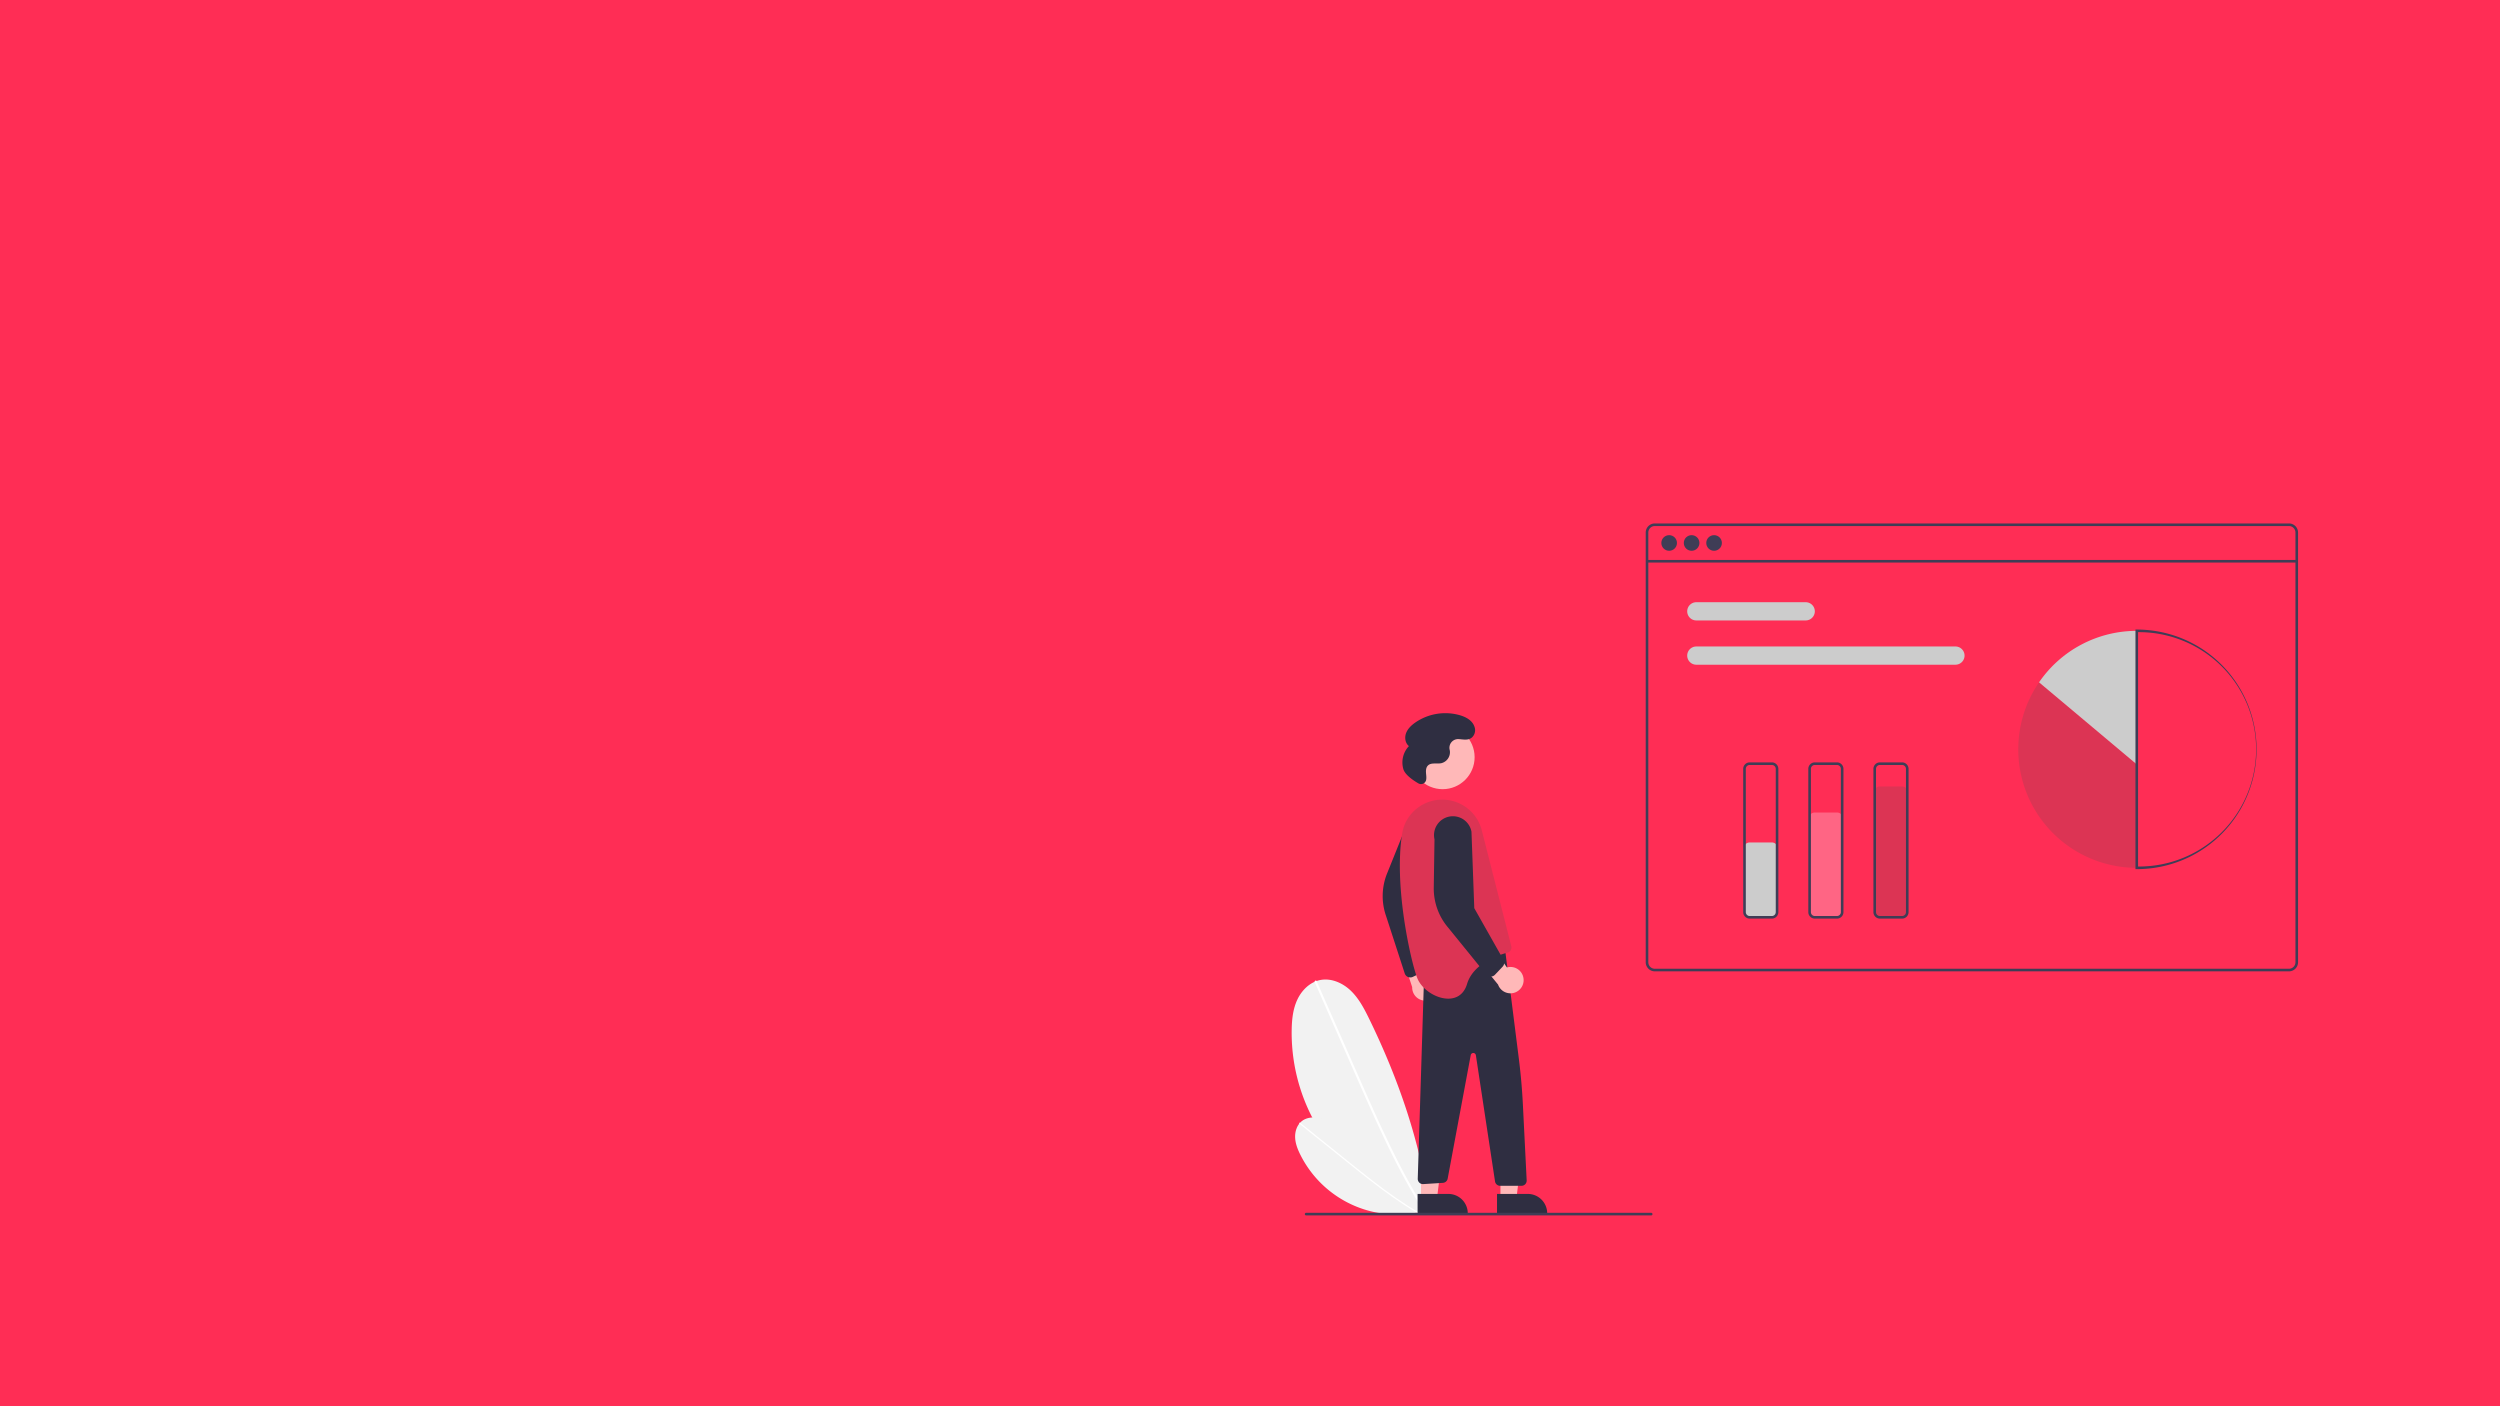 <svg xmlns="http://www.w3.org/2000/svg" xmlns:xlink="http://www.w3.org/1999/xlink" width="1920" height="1080" viewBox="0 0 1920 1080"><rect x="0" y="0" width="1920" height="1080" fill="#808080" stroke="none"/><defs><clipPath id="b"><rect width="1920" height="1080"/></clipPath></defs><g id="a" clip-path="url(#b)"><rect width="1920" height="1080" fill="#ff2d55"/><g transform="translate(992 402)"><path d="M319.614,712.68A141.781,141.781,0,0,1,213.562,573.286c.122-7.912.954-15.99,4.28-23.17s9.5-13.39,17.232-15.091c8.434-1.857,17.333,1.939,23.619,7.861s10.406,13.736,14.2,21.495c22.838,46.734,40.189,96.88,46.686,148.488Z" transform="translate(-213.545 -184.28)" fill="#f2f2f2"/><path d="M231.247,536.583l16.006,36.368,16.006,36.367c5.069,11.518,10.129,23.04,15.368,34.482,5.194,11.341,10.565,22.6,16.3,33.684,5.722,11.065,11.8,21.949,18.405,32.515q1.233,1.974,2.49,3.932c.58.9,2.03.065,1.446-.845-6.728-10.488-12.927-21.305-18.742-32.324s-11.261-22.258-16.5-33.574c-5.267-11.377-10.332-22.847-15.383-34.321q-7.975-18.117-15.948-36.235l-16.006-36.367-1.992-4.526c-.433-.984-1.876-.133-1.446.845Z" transform="translate(-213.545 -184.28)" fill="#fff"/><path d="M312.937,712.932a82.967,82.967,0,0,1-92.692-43.741c-2.073-4.141-3.822-8.559-4.033-13.185s1.319-9.518,4.872-12.487c3.877-3.241,9.523-3.673,14.385-2.295s9.111,4.322,13.174,7.327c24.473,18.1,47.02,39.449,64.325,64.489Z" transform="translate(-213.545 -184.28)" fill="#f2f2f2"/><path d="M219.519,645.362l18.128,14.56,18.128,14.56c5.741,4.611,11.479,9.228,17.288,13.753,5.758,4.486,11.587,8.883,17.554,13.089s12.054,8.209,18.333,11.913q1.173.692,2.354,1.369c.545.313,1.072-.514.523-.829-6.324-3.629-12.463-7.572-18.457-11.722s-11.855-8.516-17.63-12.977c-5.806-4.485-11.532-9.072-17.252-13.666L240.425,660.9,222.3,646.345l-2.256-1.812c-.491-.394-1.01.438-.523.829Z" transform="translate(-213.545 -184.28)" fill="#fff"/><path d="M979.455,184.28h-487a7.008,7.008,0,0,0-7,7v330a7.008,7.008,0,0,0,7,7h487a7.008,7.008,0,0,0,7-7v-330A7.008,7.008,0,0,0,979.455,184.28Zm5,337a5,5,0,0,1-5,5h-487a5,5,0,0,1-5-5v-330a5,5,0,0,1,5-5h487a5,5,0,0,1,5,5Z" transform="translate(-213.545 -184.28)" fill="#3f3d56"/><rect width="499" height="2" transform="translate(272.909 28.04)" fill="#3f3d56"/><circle cx="6" cy="6" r="6" transform="translate(283.909 9)" fill="#3f3d56"/><circle cx="6" cy="6" r="6" transform="translate(301.159 9)" fill="#3f3d56"/><circle cx="6" cy="6" r="6" transform="translate(318.409 9)" fill="#3f3d56"/><path d="M608.323,258.78h-84a7,7,0,1,1,0-14h84a7,7,0,0,1,0,14Z" transform="translate(-213.545 -184.28)" fill="#ccc"/><path d="M723.323,292.78h-199a7,7,0,0,1,0-14h199a7,7,0,1,1,0,14Z" transform="translate(-213.545 -184.28)" fill="#ccc"/><path d="M787.543,306.3A91,91,0,0,0,862.587,448.78V369.34Z" transform="translate(-213.545 -184.28)" fill="#dc3454"/><path d="M862.587,266.78A90.9,90.9,0,0,0,787.543,306.3l75.044,63.037Z" transform="translate(-213.545 -184.28)" fill="#ccc"/><path d="M862.587,449.78h-1v-184h1a92,92,0,0,1,0,184Zm1-181.995V447.774a90,90,0,1,0,0-179.995Z" transform="translate(-213.545 -184.28)" fill="#3f3d56"/><path d="M582.323,487.28h-17a4.505,4.505,0,0,1-4.5-4.5v-49a4.505,4.505,0,0,1,4.5-4.5h17a4.505,4.505,0,0,1,4.5,4.5v49A4.505,4.505,0,0,1,582.323,487.28Z" transform="translate(-213.545 -184.28)" fill="#ccc"/><path d="M632.323,487.28h-17a4.505,4.505,0,0,1-4.5-4.5v-72a4.505,4.505,0,0,1,4.5-4.5h17a4.505,4.505,0,0,1,4.5,4.5v72A4.505,4.505,0,0,1,632.323,487.28Z" transform="translate(-213.545 -184.28)" fill="#ff6584"/><path d="M682.323,487.28h-17a4.505,4.505,0,0,1-4.5-4.5v-92a4.505,4.505,0,0,1,4.5-4.5h17a4.505,4.505,0,0,1,4.5,4.5v92a4.505,4.505,0,0,1-4.5,4.5Z" transform="translate(-213.545 -184.28)" fill="#dc3454"/><path d="M582.323,487.78h-17a5.006,5.006,0,0,1-5-5v-110a5.006,5.006,0,0,1,5-5h17a5.006,5.006,0,0,1,5,5v110a5.006,5.006,0,0,1-5,5Zm-17-118a3,3,0,0,0-3,3v110a3,3,0,0,0,3,3h17a3,3,0,0,0,3-3v-110a3,3,0,0,0-3-3Z" transform="translate(-213.545 -184.28)" fill="#3f3d56"/><path d="M632.323,487.78h-17a5.006,5.006,0,0,1-5-5v-110a5.006,5.006,0,0,1,5-5h17a5.006,5.006,0,0,1,5,5v110a5.006,5.006,0,0,1-5,5Zm-17-118a3,3,0,0,0-3,3v110a3,3,0,0,0,3,3h17a3,3,0,0,0,3-3v-110a3,3,0,0,0-3-3Z" transform="translate(-213.545 -184.28)" fill="#3f3d56"/><path d="M682.323,487.78h-17a5.006,5.006,0,0,1-5-5v-110a5.006,5.006,0,0,1,5-5h17a5.006,5.006,0,0,1,5,5v110a5.006,5.006,0,0,1-5,5Zm-17-118a3,3,0,0,0-3,3v110a3,3,0,0,0,3,3h17a3,3,0,0,0,3-3v-110a3,3,0,0,0-3-3Z" transform="translate(-213.545 -184.28)" fill="#3f3d56"/><path d="M325.977,543.282a10.056,10.056,0,0,0-8.785-12.672l-8.6-34.685-12.586,13.653,10.1,30.844a10.11,10.11,0,0,0,19.875,2.859Z" transform="translate(-213.545 -184.28)" fill="#ffb8b8"/><path d="M302.92,532.615a4.5,4.5,0,0,1-2.517-2.669l-14.357-44.179a46.374,46.374,0,0,1,.764-32.635l13.839-34.355a14.5,14.5,0,1,1,28.6,4.767L310.154,479.1l6.683,45.239a4.515,4.515,0,0,1-2.54,4.5l-7.709,3.678a4.506,4.506,0,0,1-2.659.38A4.458,4.458,0,0,1,302.92,532.615Z" transform="translate(-213.545 -184.28)" fill="#2f2e41"/><path d="M160.343,518.443H172.6l5.832-47.288H160.341Z" fill="#ffb8b8"/><path d="M371.262,699.219h38.531v14.887H386.148a14.887,14.887,0,0,1-14.887-14.887h0Z" transform="translate(567.541 1229.027) rotate(179.997)" fill="#2f2e41"/><path d="M99.343,518.443H111.6l5.832-47.288H99.341Z" fill="#ffb8b8"/><path d="M310.262,699.219h38.531v14.887H325.148a14.887,14.887,0,0,1-14.887-14.887h0Z" transform="translate(445.541 1229.03) rotate(179.997)" fill="#2f2e41"/><path d="M377.24,509.991l10.777,85.386q2.222,17.608,3.11,35.346l2.9,58.068a4,4,0,0,1-3.995,4.2H373.678a4,4,0,0,1-3.955-3.4l-14.71-96.914a2,2,0,0,0-3.943-.067l-17.722,94.917a4,4,0,0,1-3.626,3.184l-15.054.955a4,4,0,0,1-4.29-4.114l4.861-155.562Z" transform="translate(-213.545 -184.28)" fill="#2f2e41"/><circle cx="24.561" cy="24.561" r="24.561" transform="translate(91.385 154.969)" fill="#ffb8b8"/><path d="M310.24,533.991c6,14,32,24,38,4,4.64-15.46,23.02-21.96,31.13-24.11a4.016,4.016,0,0,0,2.86-4.86l-22.67-89.05a31.272,31.272,0,0,0-21.06-22.16c-18.02-5.58-37.02,5.91-40.07,24.52a137.162,137.162,0,0,0-1.59,15.76C294.959,477.381,306.289,524.771,310.24,533.991Z" transform="translate(-213.545 -184.28)" fill="#dc3454"/><path d="M391.629,533.965a10.056,10.056,0,0,0-12.753-8.667l-20.493-29.275-6.837,17.265,20.509,25.153a10.11,10.11,0,0,0,19.574-4.476Z" transform="translate(-213.545 -184.28)" fill="#ffb8b8"/><path d="M366.279,532.3a4.505,4.505,0,0,1-3.309-1.586l-29.277-36.065a46.374,46.374,0,0,1-11.018-30.728l.564-37.033a14.5,14.5,0,1,1,28.4-5.832l2.154,58.707,22.5,39.813a4.515,4.515,0,0,1-.751,5.116l-5.871,6.2a4.506,4.506,0,0,1-2.344,1.311,4.456,4.456,0,0,1-1.046.095Z" transform="translate(-213.545 -184.28)" fill="#2f2e41"/><path d="M310.849,383.9a4.007,4.007,0,0,0,5.9-2.368l.014-.056c.446-1.864.076-3.811-.052-5.723s.059-4.013,1.362-5.419c2.428-2.621,6.748-1.232,10.258-1.894a8.664,8.664,0,0,0,6.74-9.253c-.05-.4-.128-.8-.216-1.193a6.673,6.673,0,0,1,6.927-8.081c3.548.2,7.378,1.278,10.314-1.35a7.608,7.608,0,0,0,1.827-8.2c-1.676-4.838-6.414-7.371-11.1-8.764a40.62,40.62,0,0,0-34.43,5.65c-2.961,2.087-5.727,4.71-6.989,8.106s-.653,7.68,2.193,9.922a18.332,18.332,0,0,0-4.246,17.806C300.755,377.609,307.464,381.951,310.849,383.9Z" transform="translate(-213.545 -184.28)" fill="#2f2e41"/><path d="M489.652,715.72h-265a1,1,0,0,1,0-2h265a1,1,0,0,1,0,2Z" transform="translate(-213.545 -184.28)" fill="#3f3d56"/></g></g></svg>